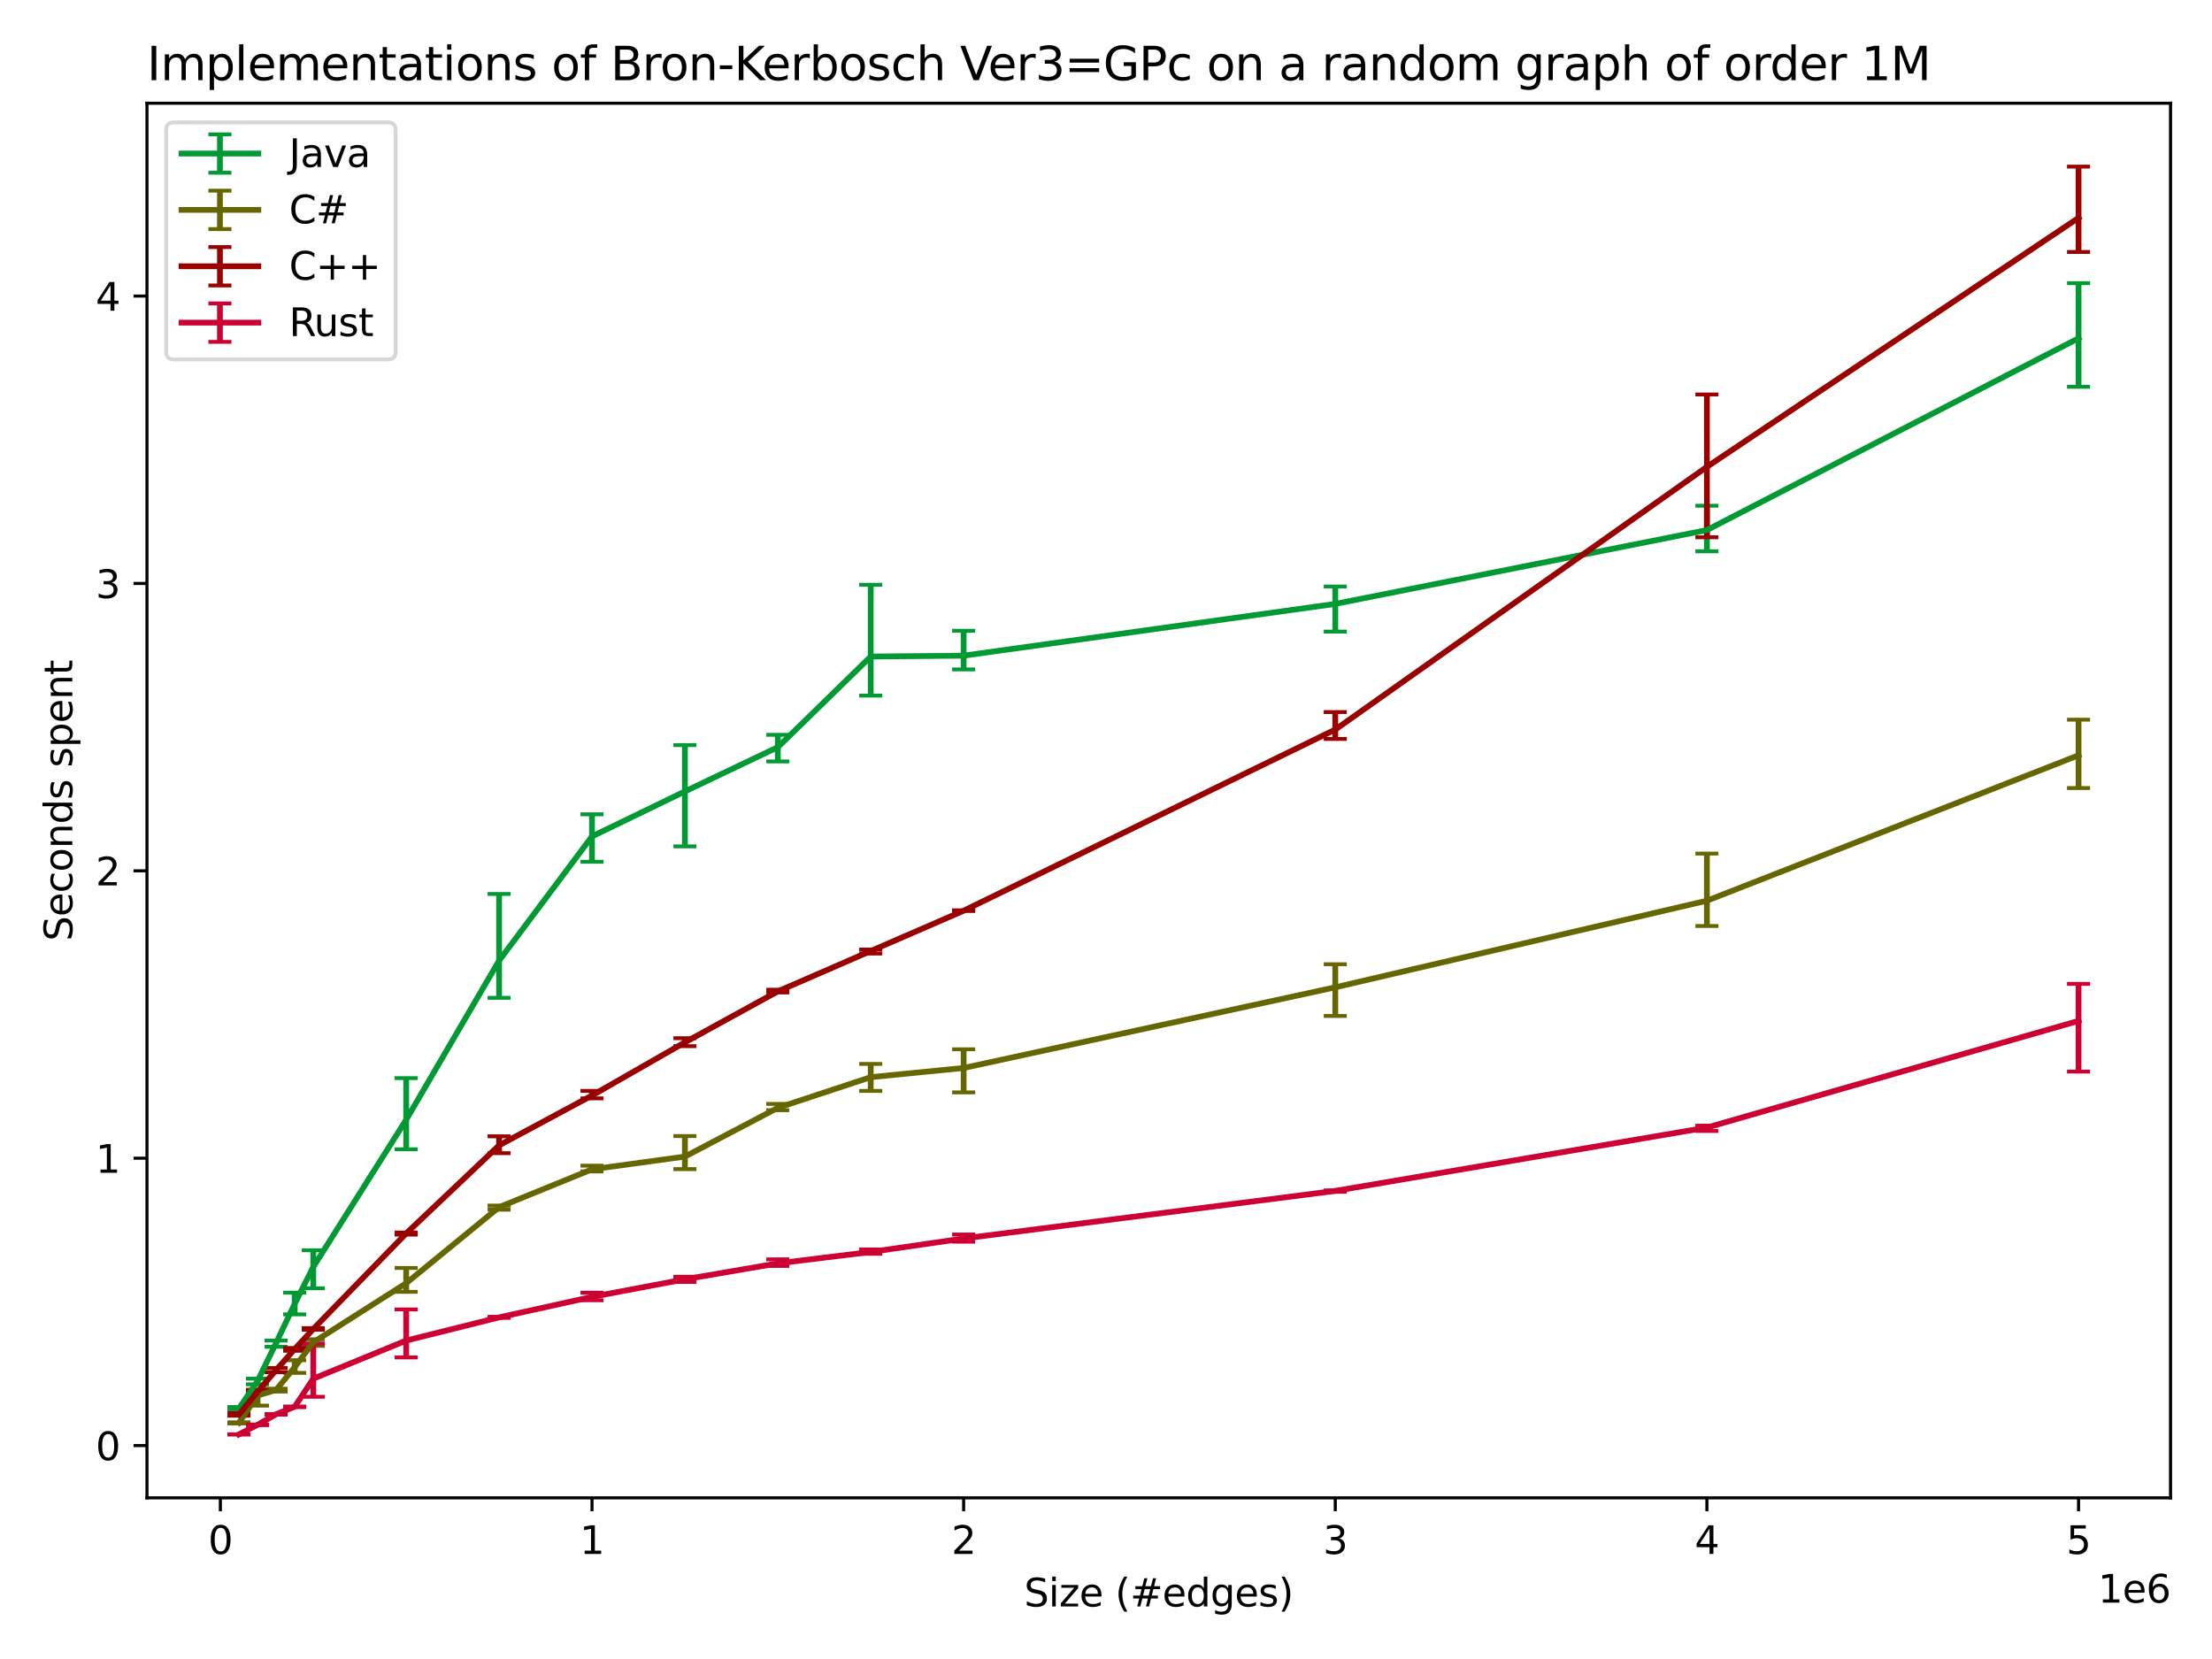 <?xml version="1.0" encoding="utf-8" standalone="no"?>
<!DOCTYPE svg PUBLIC "-//W3C//DTD SVG 1.1//EN"
  "http://www.w3.org/Graphics/SVG/1.1/DTD/svg11.dtd">
<svg xmlns:xlink="http://www.w3.org/1999/xlink" width="576pt" height="432pt" viewBox="0 0 576 432" xmlns="http://www.w3.org/2000/svg" version="1.1">
 <defs>
  <style type="text/css">*{stroke-linejoin: round; stroke-linecap: butt}</style>
 </defs>
 <g id="figure_1">
  <g id="patch_1">
   <path d="M 0 432 
L 576 432 
L 576 0 
L 0 0 
z
" style="fill: #ffffff"/>
  </g>
  <g id="axes_1">
   <g id="patch_2">
    <path d="M 38.27 390.04 
L 565.2 390.04 
L 565.2 26.88 
L 38.27 26.88 
z
" style="fill: #ffffff"/>
   </g>
   <g id="matplotlib.axis_1">
    <g id="xtick_1">
     <g id="line2d_1">
      <defs>
       <path id="mc74f61fcfc" d="M 0 0 
L 0 3.5 
" style="stroke: #000000; stroke-width: 0.8"/>
      </defs>
      <g>
       <use xlink:href="#mc74f61fcfc" x="57.383" y="390.04" style="stroke: #000000; stroke-width: 0.8"/>
      </g>
     </g>
     <g id="text_1">
      <!-- 0 -->
      <g transform="translate(54.201 404.638)scale(0.1 -0.1)">
       <defs>
        <path id="DejaVuSans-30" d="M 2034 4250 
Q 1547 4250 1301 3770 
Q 1056 3291 1056 2328 
Q 1056 1369 1301 889 
Q 1547 409 2034 409 
Q 2525 409 2770 889 
Q 3016 1369 3016 2328 
Q 3016 3291 2770 3770 
Q 2525 4250 2034 4250 
z
M 2034 4750 
Q 2819 4750 3233 4129 
Q 3647 3509 3647 2328 
Q 3647 1150 3233 529 
Q 2819 -91 2034 -91 
Q 1250 -91 836 529 
Q 422 1150 422 2328 
Q 422 3509 836 4129 
Q 1250 4750 2034 4750 
z
" transform="scale(0.016)"/>
       </defs>
       <use xlink:href="#DejaVuSans-30"/>
      </g>
     </g>
    </g>
    <g id="xtick_2">
     <g id="line2d_2">
      <g>
       <use xlink:href="#mc74f61fcfc" x="154.156" y="390.04" style="stroke: #000000; stroke-width: 0.8"/>
      </g>
     </g>
     <g id="text_2">
      <!-- 1 -->
      <g transform="translate(150.975 404.638)scale(0.1 -0.1)">
       <defs>
        <path id="DejaVuSans-31" d="M 794 531 
L 1825 531 
L 1825 4091 
L 703 3866 
L 703 4441 
L 1819 4666 
L 2450 4666 
L 2450 531 
L 3481 531 
L 3481 0 
L 794 0 
L 794 531 
z
" transform="scale(0.016)"/>
       </defs>
       <use xlink:href="#DejaVuSans-31"/>
      </g>
     </g>
    </g>
    <g id="xtick_3">
     <g id="line2d_3">
      <g>
       <use xlink:href="#mc74f61fcfc" x="250.929" y="390.04" style="stroke: #000000; stroke-width: 0.8"/>
      </g>
     </g>
     <g id="text_3">
      <!-- 2 -->
      <g transform="translate(247.748 404.638)scale(0.1 -0.1)">
       <defs>
        <path id="DejaVuSans-32" d="M 1228 531 
L 3431 531 
L 3431 0 
L 469 0 
L 469 531 
Q 828 903 1448 1529 
Q 2069 2156 2228 2338 
Q 2531 2678 2651 2914 
Q 2772 3150 2772 3378 
Q 2772 3750 2511 3984 
Q 2250 4219 1831 4219 
Q 1534 4219 1204 4116 
Q 875 4013 500 3803 
L 500 4441 
Q 881 4594 1212 4672 
Q 1544 4750 1819 4750 
Q 2544 4750 2975 4387 
Q 3406 4025 3406 3419 
Q 3406 3131 3298 2873 
Q 3191 2616 2906 2266 
Q 2828 2175 2409 1742 
Q 1991 1309 1228 531 
z
" transform="scale(0.016)"/>
       </defs>
       <use xlink:href="#DejaVuSans-32"/>
      </g>
     </g>
    </g>
    <g id="xtick_4">
     <g id="line2d_4">
      <g>
       <use xlink:href="#mc74f61fcfc" x="347.702" y="390.04" style="stroke: #000000; stroke-width: 0.8"/>
      </g>
     </g>
     <g id="text_4">
      <!-- 3 -->
      <g transform="translate(344.521 404.638)scale(0.1 -0.1)">
       <defs>
        <path id="DejaVuSans-33" d="M 2597 2516 
Q 3050 2419 3304 2112 
Q 3559 1806 3559 1356 
Q 3559 666 3084 287 
Q 2609 -91 1734 -91 
Q 1441 -91 1130 -33 
Q 819 25 488 141 
L 488 750 
Q 750 597 1062 519 
Q 1375 441 1716 441 
Q 2309 441 2620 675 
Q 2931 909 2931 1356 
Q 2931 1769 2642 2001 
Q 2353 2234 1838 2234 
L 1294 2234 
L 1294 2753 
L 1863 2753 
Q 2328 2753 2575 2939 
Q 2822 3125 2822 3475 
Q 2822 3834 2567 4026 
Q 2313 4219 1838 4219 
Q 1578 4219 1281 4162 
Q 984 4106 628 3988 
L 628 4550 
Q 988 4650 1302 4700 
Q 1616 4750 1894 4750 
Q 2613 4750 3031 4423 
Q 3450 4097 3450 3541 
Q 3450 3153 3228 2886 
Q 3006 2619 2597 2516 
z
" transform="scale(0.016)"/>
       </defs>
       <use xlink:href="#DejaVuSans-33"/>
      </g>
     </g>
    </g>
    <g id="xtick_5">
     <g id="line2d_5">
      <g>
       <use xlink:href="#mc74f61fcfc" x="444.475" y="390.04" style="stroke: #000000; stroke-width: 0.8"/>
      </g>
     </g>
     <g id="text_5">
      <!-- 4 -->
      <g transform="translate(441.294 404.638)scale(0.1 -0.1)">
       <defs>
        <path id="DejaVuSans-34" d="M 2419 4116 
L 825 1625 
L 2419 1625 
L 2419 4116 
z
M 2253 4666 
L 3047 4666 
L 3047 1625 
L 3713 1625 
L 3713 1100 
L 3047 1100 
L 3047 0 
L 2419 0 
L 2419 1100 
L 313 1100 
L 313 1709 
L 2253 4666 
z
" transform="scale(0.016)"/>
       </defs>
       <use xlink:href="#DejaVuSans-34"/>
      </g>
     </g>
    </g>
    <g id="xtick_6">
     <g id="line2d_6">
      <g>
       <use xlink:href="#mc74f61fcfc" x="541.249" y="390.04" style="stroke: #000000; stroke-width: 0.8"/>
      </g>
     </g>
     <g id="text_6">
      <!-- 5 -->
      <g transform="translate(538.067 404.638)scale(0.1 -0.1)">
       <defs>
        <path id="DejaVuSans-35" d="M 691 4666 
L 3169 4666 
L 3169 4134 
L 1269 4134 
L 1269 2991 
Q 1406 3038 1543 3061 
Q 1681 3084 1819 3084 
Q 2600 3084 3056 2656 
Q 3513 2228 3513 1497 
Q 3513 744 3044 326 
Q 2575 -91 1722 -91 
Q 1428 -91 1123 -41 
Q 819 9 494 109 
L 494 744 
Q 775 591 1075 516 
Q 1375 441 1709 441 
Q 2250 441 2565 725 
Q 2881 1009 2881 1497 
Q 2881 1984 2565 2268 
Q 2250 2553 1709 2553 
Q 1456 2553 1204 2497 
Q 953 2441 691 2322 
L 691 4666 
z
" transform="scale(0.016)"/>
       </defs>
       <use xlink:href="#DejaVuSans-35"/>
      </g>
     </g>
    </g>
    <g id="text_7">
     <!-- Size (#edges) -->
     <g transform="translate(266.684 418.317)scale(0.1 -0.1)">
      <defs>
       <path id="DejaVuSans-53" d="M 3425 4513 
L 3425 3897 
Q 3066 4069 2747 4153 
Q 2428 4238 2131 4238 
Q 1616 4238 1336 4038 
Q 1056 3838 1056 3469 
Q 1056 3159 1242 3001 
Q 1428 2844 1947 2747 
L 2328 2669 
Q 3034 2534 3370 2195 
Q 3706 1856 3706 1288 
Q 3706 609 3251 259 
Q 2797 -91 1919 -91 
Q 1588 -91 1214 -16 
Q 841 59 441 206 
L 441 856 
Q 825 641 1194 531 
Q 1563 422 1919 422 
Q 2459 422 2753 634 
Q 3047 847 3047 1241 
Q 3047 1584 2836 1778 
Q 2625 1972 2144 2069 
L 1759 2144 
Q 1053 2284 737 2584 
Q 422 2884 422 3419 
Q 422 4038 858 4394 
Q 1294 4750 2059 4750 
Q 2388 4750 2728 4690 
Q 3069 4631 3425 4513 
z
" transform="scale(0.016)"/>
       <path id="DejaVuSans-69" d="M 603 3500 
L 1178 3500 
L 1178 0 
L 603 0 
L 603 3500 
z
M 603 4863 
L 1178 4863 
L 1178 4134 
L 603 4134 
L 603 4863 
z
" transform="scale(0.016)"/>
       <path id="DejaVuSans-7a" d="M 353 3500 
L 3084 3500 
L 3084 2975 
L 922 459 
L 3084 459 
L 3084 0 
L 275 0 
L 275 525 
L 2438 3041 
L 353 3041 
L 353 3500 
z
" transform="scale(0.016)"/>
       <path id="DejaVuSans-65" d="M 3597 1894 
L 3597 1613 
L 953 1613 
Q 991 1019 1311 708 
Q 1631 397 2203 397 
Q 2534 397 2845 478 
Q 3156 559 3463 722 
L 3463 178 
Q 3153 47 2828 -22 
Q 2503 -91 2169 -91 
Q 1331 -91 842 396 
Q 353 884 353 1716 
Q 353 2575 817 3079 
Q 1281 3584 2069 3584 
Q 2775 3584 3186 3129 
Q 3597 2675 3597 1894 
z
M 3022 2063 
Q 3016 2534 2758 2815 
Q 2500 3097 2075 3097 
Q 1594 3097 1305 2825 
Q 1016 2553 972 2059 
L 3022 2063 
z
" transform="scale(0.016)"/>
       <path id="DejaVuSans-20" transform="scale(0.016)"/>
       <path id="DejaVuSans-28" d="M 1984 4856 
Q 1566 4138 1362 3434 
Q 1159 2731 1159 2009 
Q 1159 1288 1364 580 
Q 1569 -128 1984 -844 
L 1484 -844 
Q 1016 -109 783 600 
Q 550 1309 550 2009 
Q 550 2706 781 3412 
Q 1013 4119 1484 4856 
L 1984 4856 
z
" transform="scale(0.016)"/>
       <path id="DejaVuSans-23" d="M 3272 2816 
L 2363 2816 
L 2100 1772 
L 3016 1772 
L 3272 2816 
z
M 2803 4594 
L 2478 3297 
L 3391 3297 
L 3719 4594 
L 4219 4594 
L 3897 3297 
L 4872 3297 
L 4872 2816 
L 3775 2816 
L 3519 1772 
L 4513 1772 
L 4513 1294 
L 3397 1294 
L 3072 0 
L 2572 0 
L 2894 1294 
L 1978 1294 
L 1656 0 
L 1153 0 
L 1478 1294 
L 494 1294 
L 494 1772 
L 1594 1772 
L 1856 2816 
L 850 2816 
L 850 3297 
L 1978 3297 
L 2297 4594 
L 2803 4594 
z
" transform="scale(0.016)"/>
       <path id="DejaVuSans-64" d="M 2906 2969 
L 2906 4863 
L 3481 4863 
L 3481 0 
L 2906 0 
L 2906 525 
Q 2725 213 2448 61 
Q 2172 -91 1784 -91 
Q 1150 -91 751 415 
Q 353 922 353 1747 
Q 353 2572 751 3078 
Q 1150 3584 1784 3584 
Q 2172 3584 2448 3432 
Q 2725 3281 2906 2969 
z
M 947 1747 
Q 947 1113 1208 752 
Q 1469 391 1925 391 
Q 2381 391 2643 752 
Q 2906 1113 2906 1747 
Q 2906 2381 2643 2742 
Q 2381 3103 1925 3103 
Q 1469 3103 1208 2742 
Q 947 2381 947 1747 
z
" transform="scale(0.016)"/>
       <path id="DejaVuSans-67" d="M 2906 1791 
Q 2906 2416 2648 2759 
Q 2391 3103 1925 3103 
Q 1463 3103 1205 2759 
Q 947 2416 947 1791 
Q 947 1169 1205 825 
Q 1463 481 1925 481 
Q 2391 481 2648 825 
Q 2906 1169 2906 1791 
z
M 3481 434 
Q 3481 -459 3084 -895 
Q 2688 -1331 1869 -1331 
Q 1566 -1331 1297 -1286 
Q 1028 -1241 775 -1147 
L 775 -588 
Q 1028 -725 1275 -790 
Q 1522 -856 1778 -856 
Q 2344 -856 2625 -561 
Q 2906 -266 2906 331 
L 2906 616 
Q 2728 306 2450 153 
Q 2172 0 1784 0 
Q 1141 0 747 490 
Q 353 981 353 1791 
Q 353 2603 747 3093 
Q 1141 3584 1784 3584 
Q 2172 3584 2450 3431 
Q 2728 3278 2906 2969 
L 2906 3500 
L 3481 3500 
L 3481 434 
z
" transform="scale(0.016)"/>
       <path id="DejaVuSans-73" d="M 2834 3397 
L 2834 2853 
Q 2591 2978 2328 3040 
Q 2066 3103 1784 3103 
Q 1356 3103 1142 2972 
Q 928 2841 928 2578 
Q 928 2378 1081 2264 
Q 1234 2150 1697 2047 
L 1894 2003 
Q 2506 1872 2764 1633 
Q 3022 1394 3022 966 
Q 3022 478 2636 193 
Q 2250 -91 1575 -91 
Q 1294 -91 989 -36 
Q 684 19 347 128 
L 347 722 
Q 666 556 975 473 
Q 1284 391 1588 391 
Q 1994 391 2212 530 
Q 2431 669 2431 922 
Q 2431 1156 2273 1281 
Q 2116 1406 1581 1522 
L 1381 1569 
Q 847 1681 609 1914 
Q 372 2147 372 2553 
Q 372 3047 722 3315 
Q 1072 3584 1716 3584 
Q 2034 3584 2315 3537 
Q 2597 3491 2834 3397 
z
" transform="scale(0.016)"/>
       <path id="DejaVuSans-29" d="M 513 4856 
L 1013 4856 
Q 1481 4119 1714 3412 
Q 1947 2706 1947 2009 
Q 1947 1309 1714 600 
Q 1481 -109 1013 -844 
L 513 -844 
Q 928 -128 1133 580 
Q 1338 1288 1338 2009 
Q 1338 2731 1133 3434 
Q 928 4138 513 4856 
z
" transform="scale(0.016)"/>
      </defs>
      <use xlink:href="#DejaVuSans-53"/>
      <use xlink:href="#DejaVuSans-69" x="63.477"/>
      <use xlink:href="#DejaVuSans-7a" x="91.26"/>
      <use xlink:href="#DejaVuSans-65" x="143.75"/>
      <use xlink:href="#DejaVuSans-20" x="205.273"/>
      <use xlink:href="#DejaVuSans-28" x="237.061"/>
      <use xlink:href="#DejaVuSans-23" x="276.074"/>
      <use xlink:href="#DejaVuSans-65" x="359.863"/>
      <use xlink:href="#DejaVuSans-64" x="421.387"/>
      <use xlink:href="#DejaVuSans-67" x="484.863"/>
      <use xlink:href="#DejaVuSans-65" x="548.34"/>
      <use xlink:href="#DejaVuSans-73" x="609.863"/>
      <use xlink:href="#DejaVuSans-29" x="661.963"/>
     </g>
    </g>
    <g id="text_8">
     <!-- 1e6 -->
     <g transform="translate(546.322 417.317)scale(0.1 -0.1)">
      <defs>
       <path id="DejaVuSans-36" d="M 2113 2584 
Q 1688 2584 1439 2293 
Q 1191 2003 1191 1497 
Q 1191 994 1439 701 
Q 1688 409 2113 409 
Q 2538 409 2786 701 
Q 3034 994 3034 1497 
Q 3034 2003 2786 2293 
Q 2538 2584 2113 2584 
z
M 3366 4563 
L 3366 3988 
Q 3128 4100 2886 4159 
Q 2644 4219 2406 4219 
Q 1781 4219 1451 3797 
Q 1122 3375 1075 2522 
Q 1259 2794 1537 2939 
Q 1816 3084 2150 3084 
Q 2853 3084 3261 2657 
Q 3669 2231 3669 1497 
Q 3669 778 3244 343 
Q 2819 -91 2113 -91 
Q 1303 -91 875 529 
Q 447 1150 447 2328 
Q 447 3434 972 4092 
Q 1497 4750 2381 4750 
Q 2619 4750 2861 4703 
Q 3103 4656 3366 4563 
z
" transform="scale(0.016)"/>
      </defs>
      <use xlink:href="#DejaVuSans-31"/>
      <use xlink:href="#DejaVuSans-65" x="63.623"/>
      <use xlink:href="#DejaVuSans-36" x="125.146"/>
     </g>
    </g>
   </g>
   <g id="matplotlib.axis_2">
    <g id="ytick_1">
     <g id="line2d_7">
      <defs>
       <path id="m7eb1c47a8f" d="M 0 0 
L -3.5 0 
" style="stroke: #000000; stroke-width: 0.8"/>
      </defs>
      <g>
       <use xlink:href="#m7eb1c47a8f" x="38.27" y="376.423" style="stroke: #000000; stroke-width: 0.8"/>
      </g>
     </g>
     <g id="text_9">
      <!-- 0 -->
      <g transform="translate(24.907 380.222)scale(0.1 -0.1)">
       <use xlink:href="#DejaVuSans-30"/>
      </g>
     </g>
    </g>
    <g id="ytick_2">
     <g id="line2d_8">
      <g>
       <use xlink:href="#m7eb1c47a8f" x="38.27" y="301.592" style="stroke: #000000; stroke-width: 0.8"/>
      </g>
     </g>
     <g id="text_10">
      <!-- 1 -->
      <g transform="translate(24.907 305.391)scale(0.1 -0.1)">
       <use xlink:href="#DejaVuSans-31"/>
      </g>
     </g>
    </g>
    <g id="ytick_3">
     <g id="line2d_9">
      <g>
       <use xlink:href="#m7eb1c47a8f" x="38.27" y="226.76" style="stroke: #000000; stroke-width: 0.8"/>
      </g>
     </g>
     <g id="text_11">
      <!-- 2 -->
      <g transform="translate(24.907 230.559)scale(0.1 -0.1)">
       <use xlink:href="#DejaVuSans-32"/>
      </g>
     </g>
    </g>
    <g id="ytick_4">
     <g id="line2d_10">
      <g>
       <use xlink:href="#m7eb1c47a8f" x="38.27" y="151.929" style="stroke: #000000; stroke-width: 0.8"/>
      </g>
     </g>
     <g id="text_12">
      <!-- 3 -->
      <g transform="translate(24.907 155.728)scale(0.1 -0.1)">
       <use xlink:href="#DejaVuSans-33"/>
      </g>
     </g>
    </g>
    <g id="ytick_5">
     <g id="line2d_11">
      <g>
       <use xlink:href="#m7eb1c47a8f" x="38.27" y="77.097" style="stroke: #000000; stroke-width: 0.8"/>
      </g>
     </g>
     <g id="text_13">
      <!-- 4 -->
      <g transform="translate(24.907 80.897)scale(0.1 -0.1)">
       <use xlink:href="#DejaVuSans-34"/>
      </g>
     </g>
    </g>
    <g id="text_14">
     <!-- Seconds spent -->
     <g transform="translate(18.828 245.04)rotate(-90)scale(0.1 -0.1)">
      <defs>
       <path id="DejaVuSans-63" d="M 3122 3366 
L 3122 2828 
Q 2878 2963 2633 3030 
Q 2388 3097 2138 3097 
Q 1578 3097 1268 2742 
Q 959 2388 959 1747 
Q 959 1106 1268 751 
Q 1578 397 2138 397 
Q 2388 397 2633 464 
Q 2878 531 3122 666 
L 3122 134 
Q 2881 22 2623 -34 
Q 2366 -91 2075 -91 
Q 1284 -91 818 406 
Q 353 903 353 1747 
Q 353 2603 823 3093 
Q 1294 3584 2113 3584 
Q 2378 3584 2631 3529 
Q 2884 3475 3122 3366 
z
" transform="scale(0.016)"/>
       <path id="DejaVuSans-6f" d="M 1959 3097 
Q 1497 3097 1228 2736 
Q 959 2375 959 1747 
Q 959 1119 1226 758 
Q 1494 397 1959 397 
Q 2419 397 2687 759 
Q 2956 1122 2956 1747 
Q 2956 2369 2687 2733 
Q 2419 3097 1959 3097 
z
M 1959 3584 
Q 2709 3584 3137 3096 
Q 3566 2609 3566 1747 
Q 3566 888 3137 398 
Q 2709 -91 1959 -91 
Q 1206 -91 779 398 
Q 353 888 353 1747 
Q 353 2609 779 3096 
Q 1206 3584 1959 3584 
z
" transform="scale(0.016)"/>
       <path id="DejaVuSans-6e" d="M 3513 2113 
L 3513 0 
L 2938 0 
L 2938 2094 
Q 2938 2591 2744 2837 
Q 2550 3084 2163 3084 
Q 1697 3084 1428 2787 
Q 1159 2491 1159 1978 
L 1159 0 
L 581 0 
L 581 3500 
L 1159 3500 
L 1159 2956 
Q 1366 3272 1645 3428 
Q 1925 3584 2291 3584 
Q 2894 3584 3203 3211 
Q 3513 2838 3513 2113 
z
" transform="scale(0.016)"/>
       <path id="DejaVuSans-70" d="M 1159 525 
L 1159 -1331 
L 581 -1331 
L 581 3500 
L 1159 3500 
L 1159 2969 
Q 1341 3281 1617 3432 
Q 1894 3584 2278 3584 
Q 2916 3584 3314 3078 
Q 3713 2572 3713 1747 
Q 3713 922 3314 415 
Q 2916 -91 2278 -91 
Q 1894 -91 1617 61 
Q 1341 213 1159 525 
z
M 3116 1747 
Q 3116 2381 2855 2742 
Q 2594 3103 2138 3103 
Q 1681 3103 1420 2742 
Q 1159 2381 1159 1747 
Q 1159 1113 1420 752 
Q 1681 391 2138 391 
Q 2594 391 2855 752 
Q 3116 1113 3116 1747 
z
" transform="scale(0.016)"/>
       <path id="DejaVuSans-74" d="M 1172 4494 
L 1172 3500 
L 2356 3500 
L 2356 3053 
L 1172 3053 
L 1172 1153 
Q 1172 725 1289 603 
Q 1406 481 1766 481 
L 2356 481 
L 2356 0 
L 1766 0 
Q 1100 0 847 248 
Q 594 497 594 1153 
L 594 3053 
L 172 3053 
L 172 3500 
L 594 3500 
L 594 4494 
L 1172 4494 
z
" transform="scale(0.016)"/>
      </defs>
      <use xlink:href="#DejaVuSans-53"/>
      <use xlink:href="#DejaVuSans-65" x="63.477"/>
      <use xlink:href="#DejaVuSans-63" x="125"/>
      <use xlink:href="#DejaVuSans-6f" x="179.98"/>
      <use xlink:href="#DejaVuSans-6e" x="241.162"/>
      <use xlink:href="#DejaVuSans-64" x="304.541"/>
      <use xlink:href="#DejaVuSans-73" x="368.018"/>
      <use xlink:href="#DejaVuSans-20" x="420.117"/>
      <use xlink:href="#DejaVuSans-73" x="451.904"/>
      <use xlink:href="#DejaVuSans-70" x="504.004"/>
      <use xlink:href="#DejaVuSans-65" x="567.48"/>
      <use xlink:href="#DejaVuSans-6e" x="629.004"/>
      <use xlink:href="#DejaVuSans-74" x="692.383"/>
     </g>
    </g>
   </g>
   <g id="LineCollection_1">
    <path d="M 62.221 366.96 
L 62.221 366.396 
" clip-path="url(#p1be05fdb19)" style="fill: none; stroke: #009933; stroke-width: 1.5"/>
    <path d="M 67.06 360.471 
L 67.06 358.995 
" clip-path="url(#p1be05fdb19)" style="fill: none; stroke: #009933; stroke-width: 1.5"/>
    <path d="M 71.899 350.706 
L 71.899 349.077 
" clip-path="url(#p1be05fdb19)" style="fill: none; stroke: #009933; stroke-width: 1.5"/>
    <path d="M 76.737 342.258 
L 76.737 336.607 
" clip-path="url(#p1be05fdb19)" style="fill: none; stroke: #009933; stroke-width: 1.5"/>
    <path d="M 81.576 335.476 
L 81.576 325.564 
" clip-path="url(#p1be05fdb19)" style="fill: none; stroke: #009933; stroke-width: 1.5"/>
    <path d="M 105.769 299.262 
L 105.769 280.737 
" clip-path="url(#p1be05fdb19)" style="fill: none; stroke: #009933; stroke-width: 1.5"/>
    <path d="M 129.963 259.842 
L 129.963 232.787 
" clip-path="url(#p1be05fdb19)" style="fill: none; stroke: #009933; stroke-width: 1.5"/>
    <path d="M 154.156 224.399 
L 154.156 212.045 
" clip-path="url(#p1be05fdb19)" style="fill: none; stroke: #009933; stroke-width: 1.5"/>
    <path d="M 178.349 220.39 
L 178.349 194.026 
" clip-path="url(#p1be05fdb19)" style="fill: none; stroke: #009933; stroke-width: 1.5"/>
    <path d="M 202.542 198.275 
L 202.542 191.345 
" clip-path="url(#p1be05fdb19)" style="fill: none; stroke: #009933; stroke-width: 1.5"/>
    <path d="M 226.736 181.131 
L 226.736 152.27 
" clip-path="url(#p1be05fdb19)" style="fill: none; stroke: #009933; stroke-width: 1.5"/>
    <path d="M 250.929 174.317 
L 250.929 164.252 
" clip-path="url(#p1be05fdb19)" style="fill: none; stroke: #009933; stroke-width: 1.5"/>
    <path d="M 347.702 164.466 
L 347.702 152.738 
" clip-path="url(#p1be05fdb19)" style="fill: none; stroke: #009933; stroke-width: 1.5"/>
    <path d="M 444.475 143.554 
L 444.475 131.685 
" clip-path="url(#p1be05fdb19)" style="fill: none; stroke: #009933; stroke-width: 1.5"/>
    <path d="M 541.249 100.725 
L 541.249 73.732 
" clip-path="url(#p1be05fdb19)" style="fill: none; stroke: #009933; stroke-width: 1.5"/>
   </g>
   <g id="line2d_12">
    <defs>
     <path id="m567d63a80a" d="M 3 0 
L -3 -0 
" style="stroke: #009933"/>
    </defs>
    <g clip-path="url(#p1be05fdb19)">
     <use xlink:href="#m567d63a80a" x="62.221" y="366.96" style="fill: #009933; stroke: #009933"/>
     <use xlink:href="#m567d63a80a" x="67.06" y="360.471" style="fill: #009933; stroke: #009933"/>
     <use xlink:href="#m567d63a80a" x="71.899" y="350.706" style="fill: #009933; stroke: #009933"/>
     <use xlink:href="#m567d63a80a" x="76.737" y="342.258" style="fill: #009933; stroke: #009933"/>
     <use xlink:href="#m567d63a80a" x="81.576" y="335.476" style="fill: #009933; stroke: #009933"/>
     <use xlink:href="#m567d63a80a" x="105.769" y="299.262" style="fill: #009933; stroke: #009933"/>
     <use xlink:href="#m567d63a80a" x="129.963" y="259.842" style="fill: #009933; stroke: #009933"/>
     <use xlink:href="#m567d63a80a" x="154.156" y="224.399" style="fill: #009933; stroke: #009933"/>
     <use xlink:href="#m567d63a80a" x="178.349" y="220.39" style="fill: #009933; stroke: #009933"/>
     <use xlink:href="#m567d63a80a" x="202.542" y="198.275" style="fill: #009933; stroke: #009933"/>
     <use xlink:href="#m567d63a80a" x="226.736" y="181.131" style="fill: #009933; stroke: #009933"/>
     <use xlink:href="#m567d63a80a" x="250.929" y="174.317" style="fill: #009933; stroke: #009933"/>
     <use xlink:href="#m567d63a80a" x="347.702" y="164.466" style="fill: #009933; stroke: #009933"/>
     <use xlink:href="#m567d63a80a" x="444.475" y="143.554" style="fill: #009933; stroke: #009933"/>
     <use xlink:href="#m567d63a80a" x="541.249" y="100.725" style="fill: #009933; stroke: #009933"/>
    </g>
   </g>
   <g id="line2d_13">
    <g clip-path="url(#p1be05fdb19)">
     <use xlink:href="#m567d63a80a" x="62.221" y="366.396" style="fill: #009933; stroke: #009933"/>
     <use xlink:href="#m567d63a80a" x="67.06" y="358.995" style="fill: #009933; stroke: #009933"/>
     <use xlink:href="#m567d63a80a" x="71.899" y="349.077" style="fill: #009933; stroke: #009933"/>
     <use xlink:href="#m567d63a80a" x="76.737" y="336.607" style="fill: #009933; stroke: #009933"/>
     <use xlink:href="#m567d63a80a" x="81.576" y="325.564" style="fill: #009933; stroke: #009933"/>
     <use xlink:href="#m567d63a80a" x="105.769" y="280.737" style="fill: #009933; stroke: #009933"/>
     <use xlink:href="#m567d63a80a" x="129.963" y="232.787" style="fill: #009933; stroke: #009933"/>
     <use xlink:href="#m567d63a80a" x="154.156" y="212.045" style="fill: #009933; stroke: #009933"/>
     <use xlink:href="#m567d63a80a" x="178.349" y="194.026" style="fill: #009933; stroke: #009933"/>
     <use xlink:href="#m567d63a80a" x="202.542" y="191.345" style="fill: #009933; stroke: #009933"/>
     <use xlink:href="#m567d63a80a" x="226.736" y="152.27" style="fill: #009933; stroke: #009933"/>
     <use xlink:href="#m567d63a80a" x="250.929" y="164.252" style="fill: #009933; stroke: #009933"/>
     <use xlink:href="#m567d63a80a" x="347.702" y="152.738" style="fill: #009933; stroke: #009933"/>
     <use xlink:href="#m567d63a80a" x="444.475" y="131.685" style="fill: #009933; stroke: #009933"/>
     <use xlink:href="#m567d63a80a" x="541.249" y="73.732" style="fill: #009933; stroke: #009933"/>
    </g>
   </g>
   <g id="LineCollection_2">
    <path d="M 62.221 370.661 
L 62.221 370.362 
" clip-path="url(#p1be05fdb19)" style="fill: none; stroke: #666600; stroke-width: 1.5"/>
    <path d="M 67.06 366.022 
L 67.06 361.906 
" clip-path="url(#p1be05fdb19)" style="fill: none; stroke: #666600; stroke-width: 1.5"/>
    <path d="M 71.899 362.355 
L 71.899 361.607 
" clip-path="url(#p1be05fdb19)" style="fill: none; stroke: #666600; stroke-width: 1.5"/>
    <path d="M 76.737 357.491 
L 76.737 354.198 
" clip-path="url(#p1be05fdb19)" style="fill: none; stroke: #666600; stroke-width: 1.5"/>
    <path d="M 81.576 350.457 
L 81.576 348.735 
" clip-path="url(#p1be05fdb19)" style="fill: none; stroke: #666600; stroke-width: 1.5"/>
    <path d="M 105.769 336.388 
L 105.769 330.177 
" clip-path="url(#p1be05fdb19)" style="fill: none; stroke: #666600; stroke-width: 1.5"/>
    <path d="M 129.963 314.987 
L 129.963 313.939 
" clip-path="url(#p1be05fdb19)" style="fill: none; stroke: #666600; stroke-width: 1.5"/>
    <path d="M 154.156 305.034 
L 154.156 303.537 
" clip-path="url(#p1be05fdb19)" style="fill: none; stroke: #666600; stroke-width: 1.5"/>
    <path d="M 178.349 304.435 
L 178.349 295.83 
" clip-path="url(#p1be05fdb19)" style="fill: none; stroke: #666600; stroke-width: 1.5"/>
    <path d="M 202.542 289.095 
L 202.542 287.449 
" clip-path="url(#p1be05fdb19)" style="fill: none; stroke: #666600; stroke-width: 1.5"/>
    <path d="M 226.736 284.081 
L 226.736 277.047 
" clip-path="url(#p1be05fdb19)" style="fill: none; stroke: #666600; stroke-width: 1.5"/>
    <path d="M 250.929 284.455 
L 250.929 273.231 
" clip-path="url(#p1be05fdb19)" style="fill: none; stroke: #666600; stroke-width: 1.5"/>
    <path d="M 347.702 264.55 
L 347.702 251.08 
" clip-path="url(#p1be05fdb19)" style="fill: none; stroke: #666600; stroke-width: 1.5"/>
    <path d="M 444.475 241.128 
L 444.475 222.27 
" clip-path="url(#p1be05fdb19)" style="fill: none; stroke: #666600; stroke-width: 1.5"/>
    <path d="M 541.249 205.209 
L 541.249 187.399 
" clip-path="url(#p1be05fdb19)" style="fill: none; stroke: #666600; stroke-width: 1.5"/>
   </g>
   <g id="line2d_14">
    <defs>
     <path id="ma612d83d5a" d="M 3 0 
L -3 -0 
" style="stroke: #666600"/>
    </defs>
    <g clip-path="url(#p1be05fdb19)">
     <use xlink:href="#ma612d83d5a" x="62.221" y="370.661" style="fill: #666600; stroke: #666600"/>
     <use xlink:href="#ma612d83d5a" x="67.06" y="366.022" style="fill: #666600; stroke: #666600"/>
     <use xlink:href="#ma612d83d5a" x="71.899" y="362.355" style="fill: #666600; stroke: #666600"/>
     <use xlink:href="#ma612d83d5a" x="76.737" y="357.491" style="fill: #666600; stroke: #666600"/>
     <use xlink:href="#ma612d83d5a" x="81.576" y="350.457" style="fill: #666600; stroke: #666600"/>
     <use xlink:href="#ma612d83d5a" x="105.769" y="336.388" style="fill: #666600; stroke: #666600"/>
     <use xlink:href="#ma612d83d5a" x="129.963" y="314.987" style="fill: #666600; stroke: #666600"/>
     <use xlink:href="#ma612d83d5a" x="154.156" y="305.034" style="fill: #666600; stroke: #666600"/>
     <use xlink:href="#ma612d83d5a" x="178.349" y="304.435" style="fill: #666600; stroke: #666600"/>
     <use xlink:href="#ma612d83d5a" x="202.542" y="289.095" style="fill: #666600; stroke: #666600"/>
     <use xlink:href="#ma612d83d5a" x="226.736" y="284.081" style="fill: #666600; stroke: #666600"/>
     <use xlink:href="#ma612d83d5a" x="250.929" y="284.455" style="fill: #666600; stroke: #666600"/>
     <use xlink:href="#ma612d83d5a" x="347.702" y="264.55" style="fill: #666600; stroke: #666600"/>
     <use xlink:href="#ma612d83d5a" x="444.475" y="241.128" style="fill: #666600; stroke: #666600"/>
     <use xlink:href="#ma612d83d5a" x="541.249" y="205.209" style="fill: #666600; stroke: #666600"/>
    </g>
   </g>
   <g id="line2d_15">
    <g clip-path="url(#p1be05fdb19)">
     <use xlink:href="#ma612d83d5a" x="62.221" y="370.362" style="fill: #666600; stroke: #666600"/>
     <use xlink:href="#ma612d83d5a" x="67.06" y="361.906" style="fill: #666600; stroke: #666600"/>
     <use xlink:href="#ma612d83d5a" x="71.899" y="361.607" style="fill: #666600; stroke: #666600"/>
     <use xlink:href="#ma612d83d5a" x="76.737" y="354.198" style="fill: #666600; stroke: #666600"/>
     <use xlink:href="#ma612d83d5a" x="81.576" y="348.735" style="fill: #666600; stroke: #666600"/>
     <use xlink:href="#ma612d83d5a" x="105.769" y="330.177" style="fill: #666600; stroke: #666600"/>
     <use xlink:href="#ma612d83d5a" x="129.963" y="313.939" style="fill: #666600; stroke: #666600"/>
     <use xlink:href="#ma612d83d5a" x="154.156" y="303.537" style="fill: #666600; stroke: #666600"/>
     <use xlink:href="#ma612d83d5a" x="178.349" y="295.83" style="fill: #666600; stroke: #666600"/>
     <use xlink:href="#ma612d83d5a" x="202.542" y="287.449" style="fill: #666600; stroke: #666600"/>
     <use xlink:href="#ma612d83d5a" x="226.736" y="277.047" style="fill: #666600; stroke: #666600"/>
     <use xlink:href="#ma612d83d5a" x="250.929" y="273.231" style="fill: #666600; stroke: #666600"/>
     <use xlink:href="#ma612d83d5a" x="347.702" y="251.08" style="fill: #666600; stroke: #666600"/>
     <use xlink:href="#ma612d83d5a" x="444.475" y="222.27" style="fill: #666600; stroke: #666600"/>
     <use xlink:href="#ma612d83d5a" x="541.249" y="187.399" style="fill: #666600; stroke: #666600"/>
    </g>
   </g>
   <g id="LineCollection_3">
    <path d="M 62.221 368.645 
L 62.221 367.949 
" clip-path="url(#p1be05fdb19)" style="fill: none; stroke: #990000; stroke-width: 1.5"/>
    <path d="M 67.06 362.71 
L 67.06 361.962 
" clip-path="url(#p1be05fdb19)" style="fill: none; stroke: #990000; stroke-width: 1.5"/>
    <path d="M 71.899 357.332 
L 71.899 356.228 
" clip-path="url(#p1be05fdb19)" style="fill: none; stroke: #990000; stroke-width: 1.5"/>
    <path d="M 76.737 351.735 
L 76.737 351.011 
" clip-path="url(#p1be05fdb19)" style="fill: none; stroke: #990000; stroke-width: 1.5"/>
    <path d="M 81.576 346.25 
L 81.576 345.843 
" clip-path="url(#p1be05fdb19)" style="fill: none; stroke: #990000; stroke-width: 1.5"/>
    <path d="M 105.769 321.489 
L 105.769 320.935 
" clip-path="url(#p1be05fdb19)" style="fill: none; stroke: #990000; stroke-width: 1.5"/>
    <path d="M 129.963 300.283 
L 129.963 295.895 
" clip-path="url(#p1be05fdb19)" style="fill: none; stroke: #990000; stroke-width: 1.5"/>
    <path d="M 154.156 286.008 
L 154.156 284.065 
" clip-path="url(#p1be05fdb19)" style="fill: none; stroke: #990000; stroke-width: 1.5"/>
    <path d="M 178.349 272.421 
L 178.349 270.341 
" clip-path="url(#p1be05fdb19)" style="fill: none; stroke: #990000; stroke-width: 1.5"/>
    <path d="M 202.542 258.443 
L 202.542 257.711 
" clip-path="url(#p1be05fdb19)" style="fill: none; stroke: #990000; stroke-width: 1.5"/>
    <path d="M 226.736 248.304 
L 226.736 247.257 
" clip-path="url(#p1be05fdb19)" style="fill: none; stroke: #990000; stroke-width: 1.5"/>
    <path d="M 250.929 237.231 
L 250.929 237.051 
" clip-path="url(#p1be05fdb19)" style="fill: none; stroke: #990000; stroke-width: 1.5"/>
    <path d="M 347.702 192.425 
L 347.702 185.413 
" clip-path="url(#p1be05fdb19)" style="fill: none; stroke: #990000; stroke-width: 1.5"/>
    <path d="M 444.475 139.905 
L 444.475 102.714 
" clip-path="url(#p1be05fdb19)" style="fill: none; stroke: #990000; stroke-width: 1.5"/>
    <path d="M 541.249 65.615 
L 541.249 43.387 
" clip-path="url(#p1be05fdb19)" style="fill: none; stroke: #990000; stroke-width: 1.5"/>
   </g>
   <g id="line2d_16">
    <defs>
     <path id="md9b07cde7a" d="M 3 0 
L -3 -0 
" style="stroke: #990000"/>
    </defs>
    <g clip-path="url(#p1be05fdb19)">
     <use xlink:href="#md9b07cde7a" x="62.221" y="368.645" style="fill: #990000; stroke: #990000"/>
     <use xlink:href="#md9b07cde7a" x="67.06" y="362.71" style="fill: #990000; stroke: #990000"/>
     <use xlink:href="#md9b07cde7a" x="71.899" y="357.332" style="fill: #990000; stroke: #990000"/>
     <use xlink:href="#md9b07cde7a" x="76.737" y="351.735" style="fill: #990000; stroke: #990000"/>
     <use xlink:href="#md9b07cde7a" x="81.576" y="346.25" style="fill: #990000; stroke: #990000"/>
     <use xlink:href="#md9b07cde7a" x="105.769" y="321.489" style="fill: #990000; stroke: #990000"/>
     <use xlink:href="#md9b07cde7a" x="129.963" y="300.283" style="fill: #990000; stroke: #990000"/>
     <use xlink:href="#md9b07cde7a" x="154.156" y="286.008" style="fill: #990000; stroke: #990000"/>
     <use xlink:href="#md9b07cde7a" x="178.349" y="272.421" style="fill: #990000; stroke: #990000"/>
     <use xlink:href="#md9b07cde7a" x="202.542" y="258.443" style="fill: #990000; stroke: #990000"/>
     <use xlink:href="#md9b07cde7a" x="226.736" y="248.304" style="fill: #990000; stroke: #990000"/>
     <use xlink:href="#md9b07cde7a" x="250.929" y="237.231" style="fill: #990000; stroke: #990000"/>
     <use xlink:href="#md9b07cde7a" x="347.702" y="192.425" style="fill: #990000; stroke: #990000"/>
     <use xlink:href="#md9b07cde7a" x="444.475" y="139.905" style="fill: #990000; stroke: #990000"/>
     <use xlink:href="#md9b07cde7a" x="541.249" y="65.615" style="fill: #990000; stroke: #990000"/>
    </g>
   </g>
   <g id="line2d_17">
    <g clip-path="url(#p1be05fdb19)">
     <use xlink:href="#md9b07cde7a" x="62.221" y="367.949" style="fill: #990000; stroke: #990000"/>
     <use xlink:href="#md9b07cde7a" x="67.06" y="361.962" style="fill: #990000; stroke: #990000"/>
     <use xlink:href="#md9b07cde7a" x="71.899" y="356.228" style="fill: #990000; stroke: #990000"/>
     <use xlink:href="#md9b07cde7a" x="76.737" y="351.011" style="fill: #990000; stroke: #990000"/>
     <use xlink:href="#md9b07cde7a" x="81.576" y="345.843" style="fill: #990000; stroke: #990000"/>
     <use xlink:href="#md9b07cde7a" x="105.769" y="320.935" style="fill: #990000; stroke: #990000"/>
     <use xlink:href="#md9b07cde7a" x="129.963" y="295.895" style="fill: #990000; stroke: #990000"/>
     <use xlink:href="#md9b07cde7a" x="154.156" y="284.065" style="fill: #990000; stroke: #990000"/>
     <use xlink:href="#md9b07cde7a" x="178.349" y="270.341" style="fill: #990000; stroke: #990000"/>
     <use xlink:href="#md9b07cde7a" x="202.542" y="257.711" style="fill: #990000; stroke: #990000"/>
     <use xlink:href="#md9b07cde7a" x="226.736" y="247.257" style="fill: #990000; stroke: #990000"/>
     <use xlink:href="#md9b07cde7a" x="250.929" y="237.051" style="fill: #990000; stroke: #990000"/>
     <use xlink:href="#md9b07cde7a" x="347.702" y="185.413" style="fill: #990000; stroke: #990000"/>
     <use xlink:href="#md9b07cde7a" x="444.475" y="102.714" style="fill: #990000; stroke: #990000"/>
     <use xlink:href="#md9b07cde7a" x="541.249" y="43.387" style="fill: #990000; stroke: #990000"/>
    </g>
   </g>
   <g id="LineCollection_4">
    <path d="M 62.221 373.533 
L 62.221 373.485 
" clip-path="url(#p1be05fdb19)" style="fill: none; stroke: #cc0033; stroke-width: 1.5"/>
    <path d="M 67.06 371.105 
L 67.06 370.944 
" clip-path="url(#p1be05fdb19)" style="fill: none; stroke: #cc0033; stroke-width: 1.5"/>
    <path d="M 71.899 368.37 
L 71.899 368.202 
" clip-path="url(#p1be05fdb19)" style="fill: none; stroke: #cc0033; stroke-width: 1.5"/>
    <path d="M 76.737 366.414 
L 76.737 366.256 
" clip-path="url(#p1be05fdb19)" style="fill: none; stroke: #cc0033; stroke-width: 1.5"/>
    <path d="M 81.576 363.718 
L 81.576 349.855 
" clip-path="url(#p1be05fdb19)" style="fill: none; stroke: #cc0033; stroke-width: 1.5"/>
    <path d="M 105.769 353.467 
L 105.769 340.966 
" clip-path="url(#p1be05fdb19)" style="fill: none; stroke: #cc0033; stroke-width: 1.5"/>
    <path d="M 129.963 343.159 
L 129.963 342.884 
" clip-path="url(#p1be05fdb19)" style="fill: none; stroke: #cc0033; stroke-width: 1.5"/>
    <path d="M 154.156 338.59 
L 154.156 336.614 
" clip-path="url(#p1be05fdb19)" style="fill: none; stroke: #cc0033; stroke-width: 1.5"/>
    <path d="M 178.349 333.825 
L 178.349 332.465 
" clip-path="url(#p1be05fdb19)" style="fill: none; stroke: #cc0033; stroke-width: 1.5"/>
    <path d="M 202.542 329.646 
L 202.542 327.933 
" clip-path="url(#p1be05fdb19)" style="fill: none; stroke: #cc0033; stroke-width: 1.5"/>
    <path d="M 226.736 326.49 
L 226.736 325.35 
" clip-path="url(#p1be05fdb19)" style="fill: none; stroke: #cc0033; stroke-width: 1.5"/>
    <path d="M 250.929 323.338 
L 250.929 321.461 
" clip-path="url(#p1be05fdb19)" style="fill: none; stroke: #cc0033; stroke-width: 1.5"/>
    <path d="M 347.702 310.346 
L 347.702 309.966 
" clip-path="url(#p1be05fdb19)" style="fill: none; stroke: #cc0033; stroke-width: 1.5"/>
    <path d="M 444.475 294.508 
L 444.475 293.124 
" clip-path="url(#p1be05fdb19)" style="fill: none; stroke: #cc0033; stroke-width: 1.5"/>
    <path d="M 541.249 279.033 
L 541.249 256.195 
" clip-path="url(#p1be05fdb19)" style="fill: none; stroke: #cc0033; stroke-width: 1.5"/>
   </g>
   <g id="line2d_18">
    <defs>
     <path id="md3fe7ae338" d="M 3 0 
L -3 -0 
" style="stroke: #cc0033"/>
    </defs>
    <g clip-path="url(#p1be05fdb19)">
     <use xlink:href="#md3fe7ae338" x="62.221" y="373.533" style="fill: #cc0033; stroke: #cc0033"/>
     <use xlink:href="#md3fe7ae338" x="67.06" y="371.105" style="fill: #cc0033; stroke: #cc0033"/>
     <use xlink:href="#md3fe7ae338" x="71.899" y="368.37" style="fill: #cc0033; stroke: #cc0033"/>
     <use xlink:href="#md3fe7ae338" x="76.737" y="366.414" style="fill: #cc0033; stroke: #cc0033"/>
     <use xlink:href="#md3fe7ae338" x="81.576" y="363.718" style="fill: #cc0033; stroke: #cc0033"/>
     <use xlink:href="#md3fe7ae338" x="105.769" y="353.467" style="fill: #cc0033; stroke: #cc0033"/>
     <use xlink:href="#md3fe7ae338" x="129.963" y="343.159" style="fill: #cc0033; stroke: #cc0033"/>
     <use xlink:href="#md3fe7ae338" x="154.156" y="338.59" style="fill: #cc0033; stroke: #cc0033"/>
     <use xlink:href="#md3fe7ae338" x="178.349" y="333.825" style="fill: #cc0033; stroke: #cc0033"/>
     <use xlink:href="#md3fe7ae338" x="202.542" y="329.646" style="fill: #cc0033; stroke: #cc0033"/>
     <use xlink:href="#md3fe7ae338" x="226.736" y="326.49" style="fill: #cc0033; stroke: #cc0033"/>
     <use xlink:href="#md3fe7ae338" x="250.929" y="323.338" style="fill: #cc0033; stroke: #cc0033"/>
     <use xlink:href="#md3fe7ae338" x="347.702" y="310.346" style="fill: #cc0033; stroke: #cc0033"/>
     <use xlink:href="#md3fe7ae338" x="444.475" y="294.508" style="fill: #cc0033; stroke: #cc0033"/>
     <use xlink:href="#md3fe7ae338" x="541.249" y="279.033" style="fill: #cc0033; stroke: #cc0033"/>
    </g>
   </g>
   <g id="line2d_19">
    <g clip-path="url(#p1be05fdb19)">
     <use xlink:href="#md3fe7ae338" x="62.221" y="373.485" style="fill: #cc0033; stroke: #cc0033"/>
     <use xlink:href="#md3fe7ae338" x="67.06" y="370.944" style="fill: #cc0033; stroke: #cc0033"/>
     <use xlink:href="#md3fe7ae338" x="71.899" y="368.202" style="fill: #cc0033; stroke: #cc0033"/>
     <use xlink:href="#md3fe7ae338" x="76.737" y="366.256" style="fill: #cc0033; stroke: #cc0033"/>
     <use xlink:href="#md3fe7ae338" x="81.576" y="349.855" style="fill: #cc0033; stroke: #cc0033"/>
     <use xlink:href="#md3fe7ae338" x="105.769" y="340.966" style="fill: #cc0033; stroke: #cc0033"/>
     <use xlink:href="#md3fe7ae338" x="129.963" y="342.884" style="fill: #cc0033; stroke: #cc0033"/>
     <use xlink:href="#md3fe7ae338" x="154.156" y="336.614" style="fill: #cc0033; stroke: #cc0033"/>
     <use xlink:href="#md3fe7ae338" x="178.349" y="332.465" style="fill: #cc0033; stroke: #cc0033"/>
     <use xlink:href="#md3fe7ae338" x="202.542" y="327.933" style="fill: #cc0033; stroke: #cc0033"/>
     <use xlink:href="#md3fe7ae338" x="226.736" y="325.35" style="fill: #cc0033; stroke: #cc0033"/>
     <use xlink:href="#md3fe7ae338" x="250.929" y="321.461" style="fill: #cc0033; stroke: #cc0033"/>
     <use xlink:href="#md3fe7ae338" x="347.702" y="309.966" style="fill: #cc0033; stroke: #cc0033"/>
     <use xlink:href="#md3fe7ae338" x="444.475" y="293.124" style="fill: #cc0033; stroke: #cc0033"/>
     <use xlink:href="#md3fe7ae338" x="541.249" y="256.195" style="fill: #cc0033; stroke: #cc0033"/>
    </g>
   </g>
   <g id="line2d_20">
    <path d="M 62.221 366.772 
L 67.06 359.62 
L 71.899 349.692 
L 76.737 339.506 
L 81.576 329.906 
L 105.769 291.582 
L 129.963 250.137 
L 154.156 217.798 
L 178.349 206.082 
L 202.542 194.563 
L 226.736 170.961 
L 250.929 170.731 
L 347.702 157.25 
L 444.475 138.026 
L 541.249 88.082 
" clip-path="url(#p1be05fdb19)" style="fill: none; stroke: #009933; stroke-width: 1.5; stroke-linecap: square"/>
   </g>
   <g id="line2d_21">
    <path d="M 62.221 370.487 
L 67.06 363.402 
L 71.899 361.931 
L 76.737 355.994 
L 81.576 349.534 
L 105.769 334.143 
L 129.963 314.338 
L 154.156 304.485 
L 178.349 301.168 
L 202.542 288.471 
L 226.736 280.489 
L 250.929 278.095 
L 347.702 257.092 
L 444.475 234.543 
L 541.249 196.678 
" clip-path="url(#p1be05fdb19)" style="fill: none; stroke: #666600; stroke-width: 1.5; stroke-linecap: square"/>
   </g>
   <g id="line2d_22">
    <path d="M 62.221 368.341 
L 67.06 362.422 
L 71.899 356.751 
L 76.737 351.296 
L 81.576 346.067 
L 105.769 321.183 
L 129.963 298.245 
L 154.156 285.263 
L 178.349 271.421 
L 202.542 258.147 
L 226.736 247.646 
L 250.929 237.148 
L 347.702 189.976 
L 444.475 121.567 
L 541.249 56.724 
" clip-path="url(#p1be05fdb19)" style="fill: none; stroke: #990000; stroke-width: 1.5; stroke-linecap: square"/>
   </g>
   <g id="line2d_23">
    <path d="M 62.221 373.514 
L 67.06 371.017 
L 71.899 368.261 
L 76.737 366.317 
L 81.576 359.004 
L 105.769 349.078 
L 129.963 343.041 
L 154.156 337.7 
L 178.349 333.123 
L 202.542 328.972 
L 226.736 326.004 
L 250.929 322.499 
L 347.702 310.102 
L 444.475 293.609 
L 541.249 265.832 
" clip-path="url(#p1be05fdb19)" style="fill: none; stroke: #cc0033; stroke-width: 1.5; stroke-linecap: square"/>
   </g>
   <g id="patch_3">
    <path d="M 38.27 390.04 
L 38.27 26.88 
" style="fill: none; stroke: #000000; stroke-width: 0.8; stroke-linejoin: miter; stroke-linecap: square"/>
   </g>
   <g id="patch_4">
    <path d="M 565.2 390.04 
L 565.2 26.88 
" style="fill: none; stroke: #000000; stroke-width: 0.8; stroke-linejoin: miter; stroke-linecap: square"/>
   </g>
   <g id="patch_5">
    <path d="M 38.27 390.04 
L 565.2 390.04 
" style="fill: none; stroke: #000000; stroke-width: 0.8; stroke-linejoin: miter; stroke-linecap: square"/>
   </g>
   <g id="patch_6">
    <path d="M 38.27 26.88 
L 565.2 26.88 
" style="fill: none; stroke: #000000; stroke-width: 0.8; stroke-linejoin: miter; stroke-linecap: square"/>
   </g>
   <g id="text_15">
    <!-- Implementations of Bron-Kerbosch Ver3=GPc on a random graph of order 1M -->
    <g transform="translate(38.27 20.88)scale(0.12 -0.12)">
     <defs>
      <path id="DejaVuSans-49" d="M 628 4666 
L 1259 4666 
L 1259 0 
L 628 0 
L 628 4666 
z
" transform="scale(0.016)"/>
      <path id="DejaVuSans-6d" d="M 3328 2828 
Q 3544 3216 3844 3400 
Q 4144 3584 4550 3584 
Q 5097 3584 5394 3201 
Q 5691 2819 5691 2113 
L 5691 0 
L 5113 0 
L 5113 2094 
Q 5113 2597 4934 2840 
Q 4756 3084 4391 3084 
Q 3944 3084 3684 2787 
Q 3425 2491 3425 1978 
L 3425 0 
L 2847 0 
L 2847 2094 
Q 2847 2600 2669 2842 
Q 2491 3084 2119 3084 
Q 1678 3084 1418 2786 
Q 1159 2488 1159 1978 
L 1159 0 
L 581 0 
L 581 3500 
L 1159 3500 
L 1159 2956 
Q 1356 3278 1631 3431 
Q 1906 3584 2284 3584 
Q 2666 3584 2933 3390 
Q 3200 3197 3328 2828 
z
" transform="scale(0.016)"/>
      <path id="DejaVuSans-6c" d="M 603 4863 
L 1178 4863 
L 1178 0 
L 603 0 
L 603 4863 
z
" transform="scale(0.016)"/>
      <path id="DejaVuSans-61" d="M 2194 1759 
Q 1497 1759 1228 1600 
Q 959 1441 959 1056 
Q 959 750 1161 570 
Q 1363 391 1709 391 
Q 2188 391 2477 730 
Q 2766 1069 2766 1631 
L 2766 1759 
L 2194 1759 
z
M 3341 1997 
L 3341 0 
L 2766 0 
L 2766 531 
Q 2569 213 2275 61 
Q 1981 -91 1556 -91 
Q 1019 -91 701 211 
Q 384 513 384 1019 
Q 384 1609 779 1909 
Q 1175 2209 1959 2209 
L 2766 2209 
L 2766 2266 
Q 2766 2663 2505 2880 
Q 2244 3097 1772 3097 
Q 1472 3097 1187 3025 
Q 903 2953 641 2809 
L 641 3341 
Q 956 3463 1253 3523 
Q 1550 3584 1831 3584 
Q 2591 3584 2966 3190 
Q 3341 2797 3341 1997 
z
" transform="scale(0.016)"/>
      <path id="DejaVuSans-66" d="M 2375 4863 
L 2375 4384 
L 1825 4384 
Q 1516 4384 1395 4259 
Q 1275 4134 1275 3809 
L 1275 3500 
L 2222 3500 
L 2222 3053 
L 1275 3053 
L 1275 0 
L 697 0 
L 697 3053 
L 147 3053 
L 147 3500 
L 697 3500 
L 697 3744 
Q 697 4328 969 4595 
Q 1241 4863 1831 4863 
L 2375 4863 
z
" transform="scale(0.016)"/>
      <path id="DejaVuSans-42" d="M 1259 2228 
L 1259 519 
L 2272 519 
Q 2781 519 3026 730 
Q 3272 941 3272 1375 
Q 3272 1813 3026 2020 
Q 2781 2228 2272 2228 
L 1259 2228 
z
M 1259 4147 
L 1259 2741 
L 2194 2741 
Q 2656 2741 2882 2914 
Q 3109 3088 3109 3444 
Q 3109 3797 2882 3972 
Q 2656 4147 2194 4147 
L 1259 4147 
z
M 628 4666 
L 2241 4666 
Q 2963 4666 3353 4366 
Q 3744 4066 3744 3513 
Q 3744 3084 3544 2831 
Q 3344 2578 2956 2516 
Q 3422 2416 3680 2098 
Q 3938 1781 3938 1306 
Q 3938 681 3513 340 
Q 3088 0 2303 0 
L 628 0 
L 628 4666 
z
" transform="scale(0.016)"/>
      <path id="DejaVuSans-72" d="M 2631 2963 
Q 2534 3019 2420 3045 
Q 2306 3072 2169 3072 
Q 1681 3072 1420 2755 
Q 1159 2438 1159 1844 
L 1159 0 
L 581 0 
L 581 3500 
L 1159 3500 
L 1159 2956 
Q 1341 3275 1631 3429 
Q 1922 3584 2338 3584 
Q 2397 3584 2469 3576 
Q 2541 3569 2628 3553 
L 2631 2963 
z
" transform="scale(0.016)"/>
      <path id="DejaVuSans-2d" d="M 313 2009 
L 1997 2009 
L 1997 1497 
L 313 1497 
L 313 2009 
z
" transform="scale(0.016)"/>
      <path id="DejaVuSans-4b" d="M 628 4666 
L 1259 4666 
L 1259 2694 
L 3353 4666 
L 4166 4666 
L 1850 2491 
L 4331 0 
L 3500 0 
L 1259 2247 
L 1259 0 
L 628 0 
L 628 4666 
z
" transform="scale(0.016)"/>
      <path id="DejaVuSans-62" d="M 3116 1747 
Q 3116 2381 2855 2742 
Q 2594 3103 2138 3103 
Q 1681 3103 1420 2742 
Q 1159 2381 1159 1747 
Q 1159 1113 1420 752 
Q 1681 391 2138 391 
Q 2594 391 2855 752 
Q 3116 1113 3116 1747 
z
M 1159 2969 
Q 1341 3281 1617 3432 
Q 1894 3584 2278 3584 
Q 2916 3584 3314 3078 
Q 3713 2572 3713 1747 
Q 3713 922 3314 415 
Q 2916 -91 2278 -91 
Q 1894 -91 1617 61 
Q 1341 213 1159 525 
L 1159 0 
L 581 0 
L 581 4863 
L 1159 4863 
L 1159 2969 
z
" transform="scale(0.016)"/>
      <path id="DejaVuSans-68" d="M 3513 2113 
L 3513 0 
L 2938 0 
L 2938 2094 
Q 2938 2591 2744 2837 
Q 2550 3084 2163 3084 
Q 1697 3084 1428 2787 
Q 1159 2491 1159 1978 
L 1159 0 
L 581 0 
L 581 4863 
L 1159 4863 
L 1159 2956 
Q 1366 3272 1645 3428 
Q 1925 3584 2291 3584 
Q 2894 3584 3203 3211 
Q 3513 2838 3513 2113 
z
" transform="scale(0.016)"/>
      <path id="DejaVuSans-56" d="M 1831 0 
L 50 4666 
L 709 4666 
L 2188 738 
L 3669 4666 
L 4325 4666 
L 2547 0 
L 1831 0 
z
" transform="scale(0.016)"/>
      <path id="DejaVuSans-3d" d="M 678 2906 
L 4684 2906 
L 4684 2381 
L 678 2381 
L 678 2906 
z
M 678 1631 
L 4684 1631 
L 4684 1100 
L 678 1100 
L 678 1631 
z
" transform="scale(0.016)"/>
      <path id="DejaVuSans-47" d="M 3809 666 
L 3809 1919 
L 2778 1919 
L 2778 2438 
L 4434 2438 
L 4434 434 
Q 4069 175 3628 42 
Q 3188 -91 2688 -91 
Q 1594 -91 976 548 
Q 359 1188 359 2328 
Q 359 3472 976 4111 
Q 1594 4750 2688 4750 
Q 3144 4750 3555 4637 
Q 3966 4525 4313 4306 
L 4313 3634 
Q 3963 3931 3569 4081 
Q 3175 4231 2741 4231 
Q 1884 4231 1454 3753 
Q 1025 3275 1025 2328 
Q 1025 1384 1454 906 
Q 1884 428 2741 428 
Q 3075 428 3337 486 
Q 3600 544 3809 666 
z
" transform="scale(0.016)"/>
      <path id="DejaVuSans-50" d="M 1259 4147 
L 1259 2394 
L 2053 2394 
Q 2494 2394 2734 2622 
Q 2975 2850 2975 3272 
Q 2975 3691 2734 3919 
Q 2494 4147 2053 4147 
L 1259 4147 
z
M 628 4666 
L 2053 4666 
Q 2838 4666 3239 4311 
Q 3641 3956 3641 3272 
Q 3641 2581 3239 2228 
Q 2838 1875 2053 1875 
L 1259 1875 
L 1259 0 
L 628 0 
L 628 4666 
z
" transform="scale(0.016)"/>
      <path id="DejaVuSans-4d" d="M 628 4666 
L 1569 4666 
L 2759 1491 
L 3956 4666 
L 4897 4666 
L 4897 0 
L 4281 0 
L 4281 4097 
L 3078 897 
L 2444 897 
L 1241 4097 
L 1241 0 
L 628 0 
L 628 4666 
z
" transform="scale(0.016)"/>
     </defs>
     <use xlink:href="#DejaVuSans-49"/>
     <use xlink:href="#DejaVuSans-6d" x="29.492"/>
     <use xlink:href="#DejaVuSans-70" x="126.904"/>
     <use xlink:href="#DejaVuSans-6c" x="190.381"/>
     <use xlink:href="#DejaVuSans-65" x="218.164"/>
     <use xlink:href="#DejaVuSans-6d" x="279.688"/>
     <use xlink:href="#DejaVuSans-65" x="377.1"/>
     <use xlink:href="#DejaVuSans-6e" x="438.623"/>
     <use xlink:href="#DejaVuSans-74" x="502.002"/>
     <use xlink:href="#DejaVuSans-61" x="541.211"/>
     <use xlink:href="#DejaVuSans-74" x="602.49"/>
     <use xlink:href="#DejaVuSans-69" x="641.699"/>
     <use xlink:href="#DejaVuSans-6f" x="669.482"/>
     <use xlink:href="#DejaVuSans-6e" x="730.664"/>
     <use xlink:href="#DejaVuSans-73" x="794.043"/>
     <use xlink:href="#DejaVuSans-20" x="846.143"/>
     <use xlink:href="#DejaVuSans-6f" x="877.93"/>
     <use xlink:href="#DejaVuSans-66" x="939.111"/>
     <use xlink:href="#DejaVuSans-20" x="974.316"/>
     <use xlink:href="#DejaVuSans-42" x="1006.104"/>
     <use xlink:href="#DejaVuSans-72" x="1074.707"/>
     <use xlink:href="#DejaVuSans-6f" x="1113.57"/>
     <use xlink:href="#DejaVuSans-6e" x="1174.752"/>
     <use xlink:href="#DejaVuSans-2d" x="1238.131"/>
     <use xlink:href="#DejaVuSans-4b" x="1274.215"/>
     <use xlink:href="#DejaVuSans-65" x="1334.791"/>
     <use xlink:href="#DejaVuSans-72" x="1396.314"/>
     <use xlink:href="#DejaVuSans-62" x="1437.428"/>
     <use xlink:href="#DejaVuSans-6f" x="1500.904"/>
     <use xlink:href="#DejaVuSans-73" x="1562.086"/>
     <use xlink:href="#DejaVuSans-63" x="1614.186"/>
     <use xlink:href="#DejaVuSans-68" x="1669.166"/>
     <use xlink:href="#DejaVuSans-20" x="1732.545"/>
     <use xlink:href="#DejaVuSans-56" x="1764.332"/>
     <use xlink:href="#DejaVuSans-65" x="1824.99"/>
     <use xlink:href="#DejaVuSans-72" x="1886.514"/>
     <use xlink:href="#DejaVuSans-33" x="1927.627"/>
     <use xlink:href="#DejaVuSans-3d" x="1991.25"/>
     <use xlink:href="#DejaVuSans-47" x="2075.039"/>
     <use xlink:href="#DejaVuSans-50" x="2152.529"/>
     <use xlink:href="#DejaVuSans-63" x="2212.832"/>
     <use xlink:href="#DejaVuSans-20" x="2267.812"/>
     <use xlink:href="#DejaVuSans-6f" x="2299.6"/>
     <use xlink:href="#DejaVuSans-6e" x="2360.781"/>
     <use xlink:href="#DejaVuSans-20" x="2424.16"/>
     <use xlink:href="#DejaVuSans-61" x="2455.947"/>
     <use xlink:href="#DejaVuSans-20" x="2517.227"/>
     <use xlink:href="#DejaVuSans-72" x="2549.014"/>
     <use xlink:href="#DejaVuSans-61" x="2590.127"/>
     <use xlink:href="#DejaVuSans-6e" x="2651.406"/>
     <use xlink:href="#DejaVuSans-64" x="2714.785"/>
     <use xlink:href="#DejaVuSans-6f" x="2778.262"/>
     <use xlink:href="#DejaVuSans-6d" x="2839.443"/>
     <use xlink:href="#DejaVuSans-20" x="2936.855"/>
     <use xlink:href="#DejaVuSans-67" x="2968.643"/>
     <use xlink:href="#DejaVuSans-72" x="3032.119"/>
     <use xlink:href="#DejaVuSans-61" x="3073.232"/>
     <use xlink:href="#DejaVuSans-70" x="3134.512"/>
     <use xlink:href="#DejaVuSans-68" x="3197.988"/>
     <use xlink:href="#DejaVuSans-20" x="3261.367"/>
     <use xlink:href="#DejaVuSans-6f" x="3293.154"/>
     <use xlink:href="#DejaVuSans-66" x="3354.336"/>
     <use xlink:href="#DejaVuSans-20" x="3389.541"/>
     <use xlink:href="#DejaVuSans-6f" x="3421.328"/>
     <use xlink:href="#DejaVuSans-72" x="3482.51"/>
     <use xlink:href="#DejaVuSans-64" x="3521.873"/>
     <use xlink:href="#DejaVuSans-65" x="3585.35"/>
     <use xlink:href="#DejaVuSans-72" x="3646.873"/>
     <use xlink:href="#DejaVuSans-20" x="3687.986"/>
     <use xlink:href="#DejaVuSans-31" x="3719.773"/>
     <use xlink:href="#DejaVuSans-4d" x="3783.396"/>
    </g>
   </g>
   <g id="legend_1">
    <g id="patch_7">
     <path d="M 45.27 93.593 
L 101.012 93.593 
Q 103.012 93.593 103.012 91.593 
L 103.012 33.88 
Q 103.012 31.88 101.012 31.88 
L 45.27 31.88 
Q 43.27 31.88 43.27 33.88 
L 43.27 91.593 
Q 43.27 93.593 45.27 93.593 
z
" style="fill: #ffffff; opacity: 0.8; stroke: #cccccc; stroke-linejoin: miter"/>
    </g>
    <g id="LineCollection_5">
     <path d="M 57.27 44.978 
L 57.27 34.978 
" style="fill: none; stroke: #009933; stroke-width: 1.5"/>
    </g>
    <g id="line2d_24">
     <g>
      <use xlink:href="#m567d63a80a" x="57.27" y="44.978" style="fill: #009933; stroke: #009933"/>
     </g>
    </g>
    <g id="line2d_25">
     <g>
      <use xlink:href="#m567d63a80a" x="57.27" y="34.978" style="fill: #009933; stroke: #009933"/>
     </g>
    </g>
    <g id="line2d_26">
     <path d="M 47.27 39.978 
L 67.27 39.978 
" style="fill: none; stroke: #009933; stroke-width: 1.5; stroke-linecap: square"/>
    </g>
    <g id="line2d_27"/>
    <g id="text_16">
     <!-- Java -->
     <g transform="translate(75.27 43.478)scale(0.1 -0.1)">
      <defs>
       <path id="DejaVuSans-4a" d="M 628 4666 
L 1259 4666 
L 1259 325 
Q 1259 -519 939 -900 
Q 619 -1281 -91 -1281 
L -331 -1281 
L -331 -750 
L -134 -750 
Q 284 -750 456 -515 
Q 628 -281 628 325 
L 628 4666 
z
" transform="scale(0.016)"/>
       <path id="DejaVuSans-76" d="M 191 3500 
L 800 3500 
L 1894 563 
L 2988 3500 
L 3597 3500 
L 2284 0 
L 1503 0 
L 191 3500 
z
" transform="scale(0.016)"/>
      </defs>
      <use xlink:href="#DejaVuSans-4a"/>
      <use xlink:href="#DejaVuSans-61" x="29.492"/>
      <use xlink:href="#DejaVuSans-76" x="90.771"/>
      <use xlink:href="#DejaVuSans-61" x="149.951"/>
     </g>
    </g>
    <g id="LineCollection_6">
     <path d="M 57.27 59.657 
L 57.27 49.657 
" style="fill: none; stroke: #666600; stroke-width: 1.5"/>
    </g>
    <g id="line2d_28">
     <g>
      <use xlink:href="#ma612d83d5a" x="57.27" y="59.657" style="fill: #666600; stroke: #666600"/>
     </g>
    </g>
    <g id="line2d_29">
     <g>
      <use xlink:href="#ma612d83d5a" x="57.27" y="49.657" style="fill: #666600; stroke: #666600"/>
     </g>
    </g>
    <g id="line2d_30">
     <path d="M 47.27 54.657 
L 67.27 54.657 
" style="fill: none; stroke: #666600; stroke-width: 1.5; stroke-linecap: square"/>
    </g>
    <g id="line2d_31"/>
    <g id="text_17">
     <!-- C# -->
     <g transform="translate(75.27 58.157)scale(0.1 -0.1)">
      <defs>
       <path id="DejaVuSans-43" d="M 4122 4306 
L 4122 3641 
Q 3803 3938 3442 4084 
Q 3081 4231 2675 4231 
Q 1875 4231 1450 3742 
Q 1025 3253 1025 2328 
Q 1025 1406 1450 917 
Q 1875 428 2675 428 
Q 3081 428 3442 575 
Q 3803 722 4122 1019 
L 4122 359 
Q 3791 134 3420 21 
Q 3050 -91 2638 -91 
Q 1578 -91 968 557 
Q 359 1206 359 2328 
Q 359 3453 968 4101 
Q 1578 4750 2638 4750 
Q 3056 4750 3426 4639 
Q 3797 4528 4122 4306 
z
" transform="scale(0.016)"/>
      </defs>
      <use xlink:href="#DejaVuSans-43"/>
      <use xlink:href="#DejaVuSans-23" x="69.824"/>
     </g>
    </g>
    <g id="LineCollection_7">
     <path d="M 57.27 74.335 
L 57.27 64.335 
" style="fill: none; stroke: #990000; stroke-width: 1.5"/>
    </g>
    <g id="line2d_32">
     <g>
      <use xlink:href="#md9b07cde7a" x="57.27" y="74.335" style="fill: #990000; stroke: #990000"/>
     </g>
    </g>
    <g id="line2d_33">
     <g>
      <use xlink:href="#md9b07cde7a" x="57.27" y="64.335" style="fill: #990000; stroke: #990000"/>
     </g>
    </g>
    <g id="line2d_34">
     <path d="M 47.27 69.335 
L 67.27 69.335 
" style="fill: none; stroke: #990000; stroke-width: 1.5; stroke-linecap: square"/>
    </g>
    <g id="line2d_35"/>
    <g id="text_18">
     <!-- C++ -->
     <g transform="translate(75.27 72.835)scale(0.1 -0.1)">
      <defs>
       <path id="DejaVuSans-2b" d="M 2944 4013 
L 2944 2272 
L 4684 2272 
L 4684 1741 
L 2944 1741 
L 2944 0 
L 2419 0 
L 2419 1741 
L 678 1741 
L 678 2272 
L 2419 2272 
L 2419 4013 
L 2944 4013 
z
" transform="scale(0.016)"/>
      </defs>
      <use xlink:href="#DejaVuSans-43"/>
      <use xlink:href="#DejaVuSans-2b" x="69.824"/>
      <use xlink:href="#DejaVuSans-2b" x="153.613"/>
     </g>
    </g>
    <g id="LineCollection_8">
     <path d="M 57.27 89.013 
L 57.27 79.013 
" style="fill: none; stroke: #cc0033; stroke-width: 1.5"/>
    </g>
    <g id="line2d_36">
     <g>
      <use xlink:href="#md3fe7ae338" x="57.27" y="89.013" style="fill: #cc0033; stroke: #cc0033"/>
     </g>
    </g>
    <g id="line2d_37">
     <g>
      <use xlink:href="#md3fe7ae338" x="57.27" y="79.013" style="fill: #cc0033; stroke: #cc0033"/>
     </g>
    </g>
    <g id="line2d_38">
     <path d="M 47.27 84.013 
L 67.27 84.013 
" style="fill: none; stroke: #cc0033; stroke-width: 1.5; stroke-linecap: square"/>
    </g>
    <g id="line2d_39"/>
    <g id="text_19">
     <!-- Rust -->
     <g transform="translate(75.27 87.513)scale(0.1 -0.1)">
      <defs>
       <path id="DejaVuSans-52" d="M 2841 2188 
Q 3044 2119 3236 1894 
Q 3428 1669 3622 1275 
L 4263 0 
L 3584 0 
L 2988 1197 
Q 2756 1666 2539 1819 
Q 2322 1972 1947 1972 
L 1259 1972 
L 1259 0 
L 628 0 
L 628 4666 
L 2053 4666 
Q 2853 4666 3247 4331 
Q 3641 3997 3641 3322 
Q 3641 2881 3436 2590 
Q 3231 2300 2841 2188 
z
M 1259 4147 
L 1259 2491 
L 2053 2491 
Q 2509 2491 2742 2702 
Q 2975 2913 2975 3322 
Q 2975 3731 2742 3939 
Q 2509 4147 2053 4147 
L 1259 4147 
z
" transform="scale(0.016)"/>
       <path id="DejaVuSans-75" d="M 544 1381 
L 544 3500 
L 1119 3500 
L 1119 1403 
Q 1119 906 1312 657 
Q 1506 409 1894 409 
Q 2359 409 2629 706 
Q 2900 1003 2900 1516 
L 2900 3500 
L 3475 3500 
L 3475 0 
L 2900 0 
L 2900 538 
Q 2691 219 2414 64 
Q 2138 -91 1772 -91 
Q 1169 -91 856 284 
Q 544 659 544 1381 
z
M 1991 3584 
L 1991 3584 
z
" transform="scale(0.016)"/>
      </defs>
      <use xlink:href="#DejaVuSans-52"/>
      <use xlink:href="#DejaVuSans-75" x="64.982"/>
      <use xlink:href="#DejaVuSans-73" x="128.361"/>
      <use xlink:href="#DejaVuSans-74" x="180.461"/>
     </g>
    </g>
   </g>
  </g>
 </g>
 <defs>
  <clipPath id="p1be05fdb19">
   <rect x="38.27" y="26.88" width="526.93" height="363.16"/>
  </clipPath>
 </defs>
</svg>
